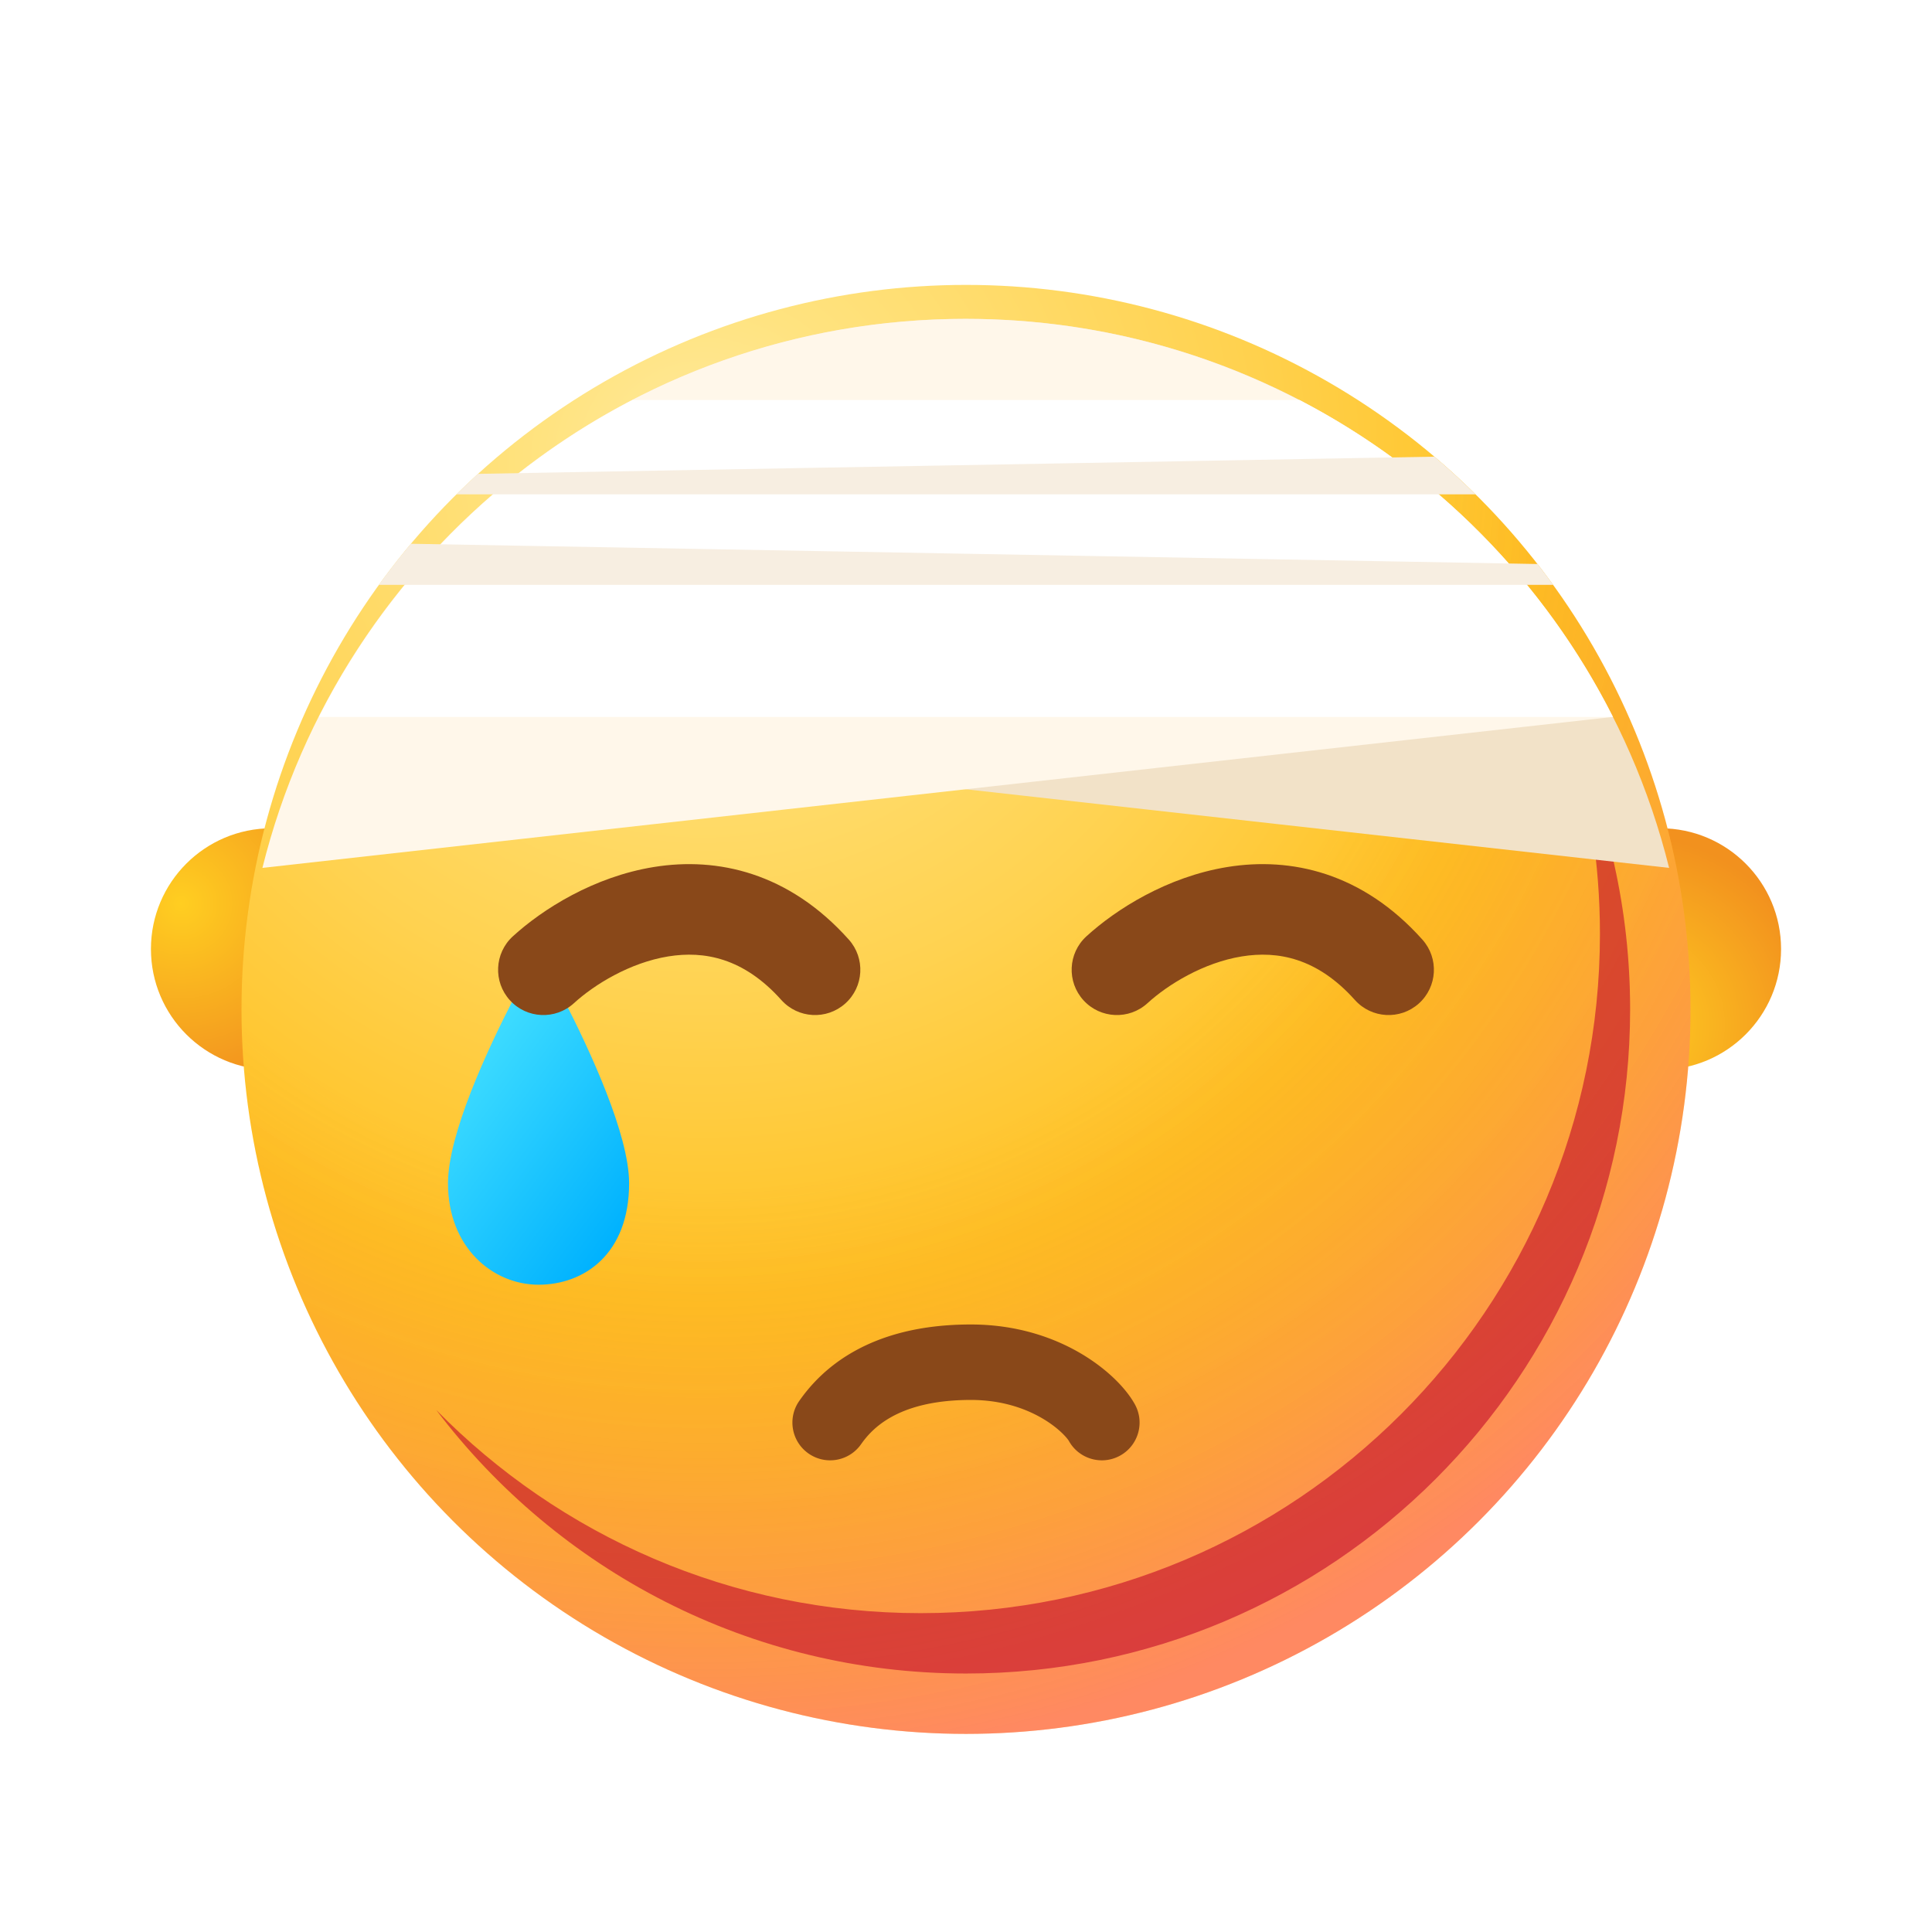 <svg width="1024" height="1024" fill="none" xmlns="http://www.w3.org/2000/svg"><circle cx="144" cy="503" r="64" fill="url(#paint0_radial_284:2779)"/><circle r="64" transform="matrix(-1 0 0 1 880 503)" fill="url(#paint1_radial_284:2779)"/><circle cx="512" cy="535" r="384" fill="url(#paint2_radial_284:2779)"/><circle cx="512" cy="535" r="384" fill="url(#paint3_radial_284:2779)"/><g filter="url(#filter0_f_284:2779)"><path d="M488.002 855.001c198.823 0 360.001-161.177 360.001-360 0-37.495-5.733-73.652-16.369-107.642 20.774 44.9 32.366 94.916 32.366 147.64 0 194.405-157.596 352-352 352-114.668 0-216.529-54.829-280.797-139.7 65.316 66.474 156.243 107.702 256.799 107.702z" fill="#C1092A" fill-opacity=".6"/></g><path opacity=".2" fill-rule="evenodd" clip-rule="evenodd" d="M332 236a8 8 0 018-8h344a8 8 0 010 16H340a8 8 0 01-8-8zm-40 40a8 8 0 018-8h424a8 8 0 010 16H300a8 8 0 01-8-8zm-35 41a8 8 0 018-8h491a8 8 0 010 16H265a8 8 0 01-8-8z" fill="#fff"/><g filter="url(#filter1_dd_284:2779)"><path d="M333.445 617.152c.001 37.584-23.9 53.778-48 53.778s-48-19.555-48-53.778c0-25.839 20.629-70.326 34.839-97.907 5.635-10.937 20.669-10.925 26.294.017 14.212 27.643 34.867 72.234 34.867 97.89z" fill="url(#paint4_linear_284:2779)"/></g><g filter="url(#filter2_ddii_284:2779)"><path fill-rule="evenodd" clip-rule="evenodd" d="M354.279 496.906c-20.463 3.298-39.376 15.012-50.08 24.803-9.781 8.946-24.962 8.27-33.908-1.51-8.946-9.781-8.27-24.962 1.511-33.908 15.695-14.356 42.862-31.62 74.839-36.774 33.556-5.408 71.395 2.873 103.247 38.483 8.837 9.879 7.992 25.051-1.887 33.888-9.88 8.837-25.052 7.992-33.889-1.887-19.987-22.346-40.949-26.139-59.833-23.095z" fill="#894819"/></g><g filter="url(#filter3_ddii_284:2779)"><path fill-rule="evenodd" clip-rule="evenodd" d="M658.279 496.906c-20.463 3.298-39.376 15.012-50.08 24.803-9.781 8.946-24.962 8.27-33.908-1.51-8.946-9.781-8.27-24.962 1.511-33.908 15.695-14.356 42.862-31.62 74.839-36.774 33.556-5.408 71.395 2.873 103.247 38.483 8.837 9.879 7.992 25.051-1.887 33.888-9.88 8.837-25.052 7.992-33.889-1.887-19.987-22.346-40.949-26.139-59.833-23.095z" fill="#894819"/></g><g filter="url(#filter4_ddii_284:2779)"><path fill-rule="evenodd" clip-rule="evenodd" d="M472.356 741.085c-8.346 4.666-13.068 10.24-15.978 14.393-6.338 9.045-18.81 11.24-27.856 4.901-9.046-6.339-11.24-18.811-4.901-27.857 5.26-7.506 14.156-17.932 29.214-26.351C467.888 697.755 487.924 692 514.553 692c23.909 0 43.378 6.67 57.842 15.084 13.905 8.089 24.261 18.448 29.12 27.26 5.332 9.674 1.814 21.838-7.86 27.171-9.673 5.332-21.837 1.814-27.17-7.859a.064.064 0 01-.002-.003c-.035-.057-.294-.478-.896-1.222-.658-.813-1.596-1.85-2.84-3.036-2.493-2.377-5.986-5.13-10.464-7.735-8.884-5.168-21.472-9.66-37.73-9.66-20.69 0-33.846 4.415-42.197 9.085z" fill="#894819"/></g><g filter="url(#filter5_dd_284:2779)"><path d="M512.001 151c-149.843 0-279.64 85.826-342.915 211l715.576 80c-41.575-167.142-192.654-291-372.661-291z" fill="#F2E2C8"/></g><g filter="url(#filter6_dd_284:2779)"><path d="M511.745 151c149.843 0 279.64 85.826 342.915 211l-715.576 80c41.575-167.142 192.654-291 372.661-291z" fill="#FFF7EA"/></g><g filter="url(#filter7_dd_284:2779)"><path d="M854.916 362h-685.83c36.363-71.936 94.696-130.876 166.178-168h353.474c71.482 37.124 129.815 96.064 166.178 168z" fill="#fff"/></g><path fill-rule="evenodd" clip-rule="evenodd" d="M782.049 262h-540.1a385.96 385.96 0 0111.422-10.847l506.895-9.113A386.299 386.299 0 01782.049 262zm41.162 47.999H200.789a385.58 385.58 0 0117.007-21.792l597.099 10.734a386.29 386.29 0 018.316 11.058z" fill="#F7EEE1"/><defs><filter id="filter0_f_284:2779" x="159.203" y="315.359" width="776.797" height="643.64" filterUnits="userSpaceOnUse" color-interpolation-filters="sRGB"><feFlood flood-opacity="0" result="BackgroundImageFix"/><feBlend in="SourceGraphic" in2="BackgroundImageFix" result="shape"/><feGaussianBlur stdDeviation="36" result="effect1_foregroundBlur_284:2779"/></filter><filter id="filter1_dd_284:2779" x="221.445" y="503.049" width="128" height="191.881" filterUnits="userSpaceOnUse" color-interpolation-filters="sRGB"><feFlood flood-opacity="0" result="BackgroundImageFix"/><feColorMatrix in="SourceAlpha" values="0 0 0 0 0 0 0 0 0 0 0 0 0 0 0 0 0 0 127 0" result="hardAlpha"/><feOffset dy="2"/><feGaussianBlur stdDeviation="2"/><feComposite in2="hardAlpha" operator="out"/><feColorMatrix values="0 0 0 0 0.282 0 0 0 0 0.055 0 0 0 0 0.302 0 0 0 0.2 0"/><feBlend in2="BackgroundImageFix" result="effect1_dropShadow_284:2779"/><feColorMatrix in="SourceAlpha" values="0 0 0 0 0 0 0 0 0 0 0 0 0 0 0 0 0 0 127 0" result="hardAlpha"/><feOffset dy="8"/><feGaussianBlur stdDeviation="8"/><feComposite in2="hardAlpha" operator="out"/><feColorMatrix values="0 0 0 0 0.282 0 0 0 0 0.055 0 0 0 0 0.302 0 0 0 0.2 0"/><feBlend in2="effect1_dropShadow_284:2779" result="effect2_dropShadow_284:2779"/><feBlend in="SourceGraphic" in2="effect2_dropShadow_284:2779" result="shape"/></filter><filter id="filter2_ddii_284:2779" x="248" y="440.007" width="224" height="111.993" filterUnits="userSpaceOnUse" color-interpolation-filters="sRGB"><feFlood flood-opacity="0" result="BackgroundImageFix"/><feColorMatrix in="SourceAlpha" values="0 0 0 0 0 0 0 0 0 0 0 0 0 0 0 0 0 0 127 0" result="hardAlpha"/><feOffset dy="8"/><feGaussianBlur stdDeviation="8"/><feColorMatrix values="0 0 0 0 0.282 0 0 0 0 0.055 0 0 0 0 0.302 0 0 0 0.2 0"/><feBlend in2="BackgroundImageFix" result="effect1_dropShadow_284:2779"/><feColorMatrix in="SourceAlpha" values="0 0 0 0 0 0 0 0 0 0 0 0 0 0 0 0 0 0 127 0" result="hardAlpha"/><feOffset dy="2"/><feGaussianBlur stdDeviation="2"/><feComposite in2="hardAlpha" operator="out"/><feColorMatrix values="0 0 0 0 0.282 0 0 0 0 0.055 0 0 0 0 0.302 0 0 0 0.2 0"/><feBlend in2="effect1_dropShadow_284:2779" result="effect2_dropShadow_284:2779"/><feBlend in="SourceGraphic" in2="effect2_dropShadow_284:2779" result="shape"/><feColorMatrix in="SourceAlpha" values="0 0 0 0 0 0 0 0 0 0 0 0 0 0 0 0 0 0 127 0" result="hardAlpha"/><feOffset dx="6" dy="6"/><feGaussianBlur stdDeviation="16"/><feComposite in2="hardAlpha" operator="arithmetic" k2="-1" k3="1"/><feColorMatrix values="0 0 0 0 0.763 0 0 0 0 0.389 0 0 0 0 0.122 0 0 0 1 0"/><feBlend in2="shape" result="effect3_innerShadow_284:2779"/><feColorMatrix in="SourceAlpha" values="0 0 0 0 0 0 0 0 0 0 0 0 0 0 0 0 0 0 127 0" result="hardAlpha"/><feOffset dx="-6" dy="-6"/><feGaussianBlur stdDeviation="16"/><feComposite in2="hardAlpha" operator="arithmetic" k2="-1" k3="1"/><feColorMatrix values="0 0 0 0 0.354 0 0 0 0 0.18 0 0 0 0 0.054 0 0 0 1 0"/><feBlend in2="effect3_innerShadow_284:2779" result="effect4_innerShadow_284:2779"/></filter><filter id="filter3_ddii_284:2779" x="552" y="440.007" width="224" height="111.993" filterUnits="userSpaceOnUse" color-interpolation-filters="sRGB"><feFlood flood-opacity="0" result="BackgroundImageFix"/><feColorMatrix in="SourceAlpha" values="0 0 0 0 0 0 0 0 0 0 0 0 0 0 0 0 0 0 127 0" result="hardAlpha"/><feOffset dy="8"/><feGaussianBlur stdDeviation="8"/><feColorMatrix values="0 0 0 0 0.282 0 0 0 0 0.055 0 0 0 0 0.302 0 0 0 0.2 0"/><feBlend in2="BackgroundImageFix" result="effect1_dropShadow_284:2779"/><feColorMatrix in="SourceAlpha" values="0 0 0 0 0 0 0 0 0 0 0 0 0 0 0 0 0 0 127 0" result="hardAlpha"/><feOffset dy="2"/><feGaussianBlur stdDeviation="2"/><feComposite in2="hardAlpha" operator="out"/><feColorMatrix values="0 0 0 0 0.282 0 0 0 0 0.055 0 0 0 0 0.302 0 0 0 0.2 0"/><feBlend in2="effect1_dropShadow_284:2779" result="effect2_dropShadow_284:2779"/><feBlend in="SourceGraphic" in2="effect2_dropShadow_284:2779" result="shape"/><feColorMatrix in="SourceAlpha" values="0 0 0 0 0 0 0 0 0 0 0 0 0 0 0 0 0 0 127 0" result="hardAlpha"/><feOffset dx="6" dy="6"/><feGaussianBlur stdDeviation="16"/><feComposite in2="hardAlpha" operator="arithmetic" k2="-1" k3="1"/><feColorMatrix values="0 0 0 0 0.763 0 0 0 0 0.389 0 0 0 0 0.122 0 0 0 1 0"/><feBlend in2="shape" result="effect3_innerShadow_284:2779"/><feColorMatrix in="SourceAlpha" values="0 0 0 0 0 0 0 0 0 0 0 0 0 0 0 0 0 0 127 0" result="hardAlpha"/><feOffset dx="-6" dy="-6"/><feGaussianBlur stdDeviation="16"/><feComposite in2="hardAlpha" operator="arithmetic" k2="-1" k3="1"/><feColorMatrix values="0 0 0 0 0.354 0 0 0 0 0.18 0 0 0 0 0.054 0 0 0 1 0"/><feBlend in2="effect3_innerShadow_284:2779" result="effect4_innerShadow_284:2779"/></filter><filter id="filter4_ddii_284:2779" x="403.998" y="684" width="216.006" height="104.004" filterUnits="userSpaceOnUse" color-interpolation-filters="sRGB"><feFlood flood-opacity="0" result="BackgroundImageFix"/><feColorMatrix in="SourceAlpha" values="0 0 0 0 0 0 0 0 0 0 0 0 0 0 0 0 0 0 127 0" result="hardAlpha"/><feOffset dy="8"/><feGaussianBlur stdDeviation="8"/><feColorMatrix values="0 0 0 0 0.282 0 0 0 0 0.055 0 0 0 0 0.302 0 0 0 0.2 0"/><feBlend in2="BackgroundImageFix" result="effect1_dropShadow_284:2779"/><feColorMatrix in="SourceAlpha" values="0 0 0 0 0 0 0 0 0 0 0 0 0 0 0 0 0 0 127 0" result="hardAlpha"/><feOffset dy="2"/><feGaussianBlur stdDeviation="2"/><feComposite in2="hardAlpha" operator="out"/><feColorMatrix values="0 0 0 0 0.282 0 0 0 0 0.055 0 0 0 0 0.302 0 0 0 0.2 0"/><feBlend in2="effect1_dropShadow_284:2779" result="effect2_dropShadow_284:2779"/><feBlend in="SourceGraphic" in2="effect2_dropShadow_284:2779" result="shape"/><feColorMatrix in="SourceAlpha" values="0 0 0 0 0 0 0 0 0 0 0 0 0 0 0 0 0 0 127 0" result="hardAlpha"/><feOffset dx="6" dy="6"/><feGaussianBlur stdDeviation="16"/><feComposite in2="hardAlpha" operator="arithmetic" k2="-1" k3="1"/><feColorMatrix values="0 0 0 0 0.763 0 0 0 0 0.389 0 0 0 0 0.122 0 0 0 1 0"/><feBlend in2="shape" result="effect3_innerShadow_284:2779"/><feColorMatrix in="SourceAlpha" values="0 0 0 0 0 0 0 0 0 0 0 0 0 0 0 0 0 0 127 0" result="hardAlpha"/><feOffset dx="-6" dy="-6"/><feGaussianBlur stdDeviation="16"/><feComposite in2="hardAlpha" operator="arithmetic" k2="-1" k3="1"/><feColorMatrix values="0 0 0 0 0.354 0 0 0 0 0.18 0 0 0 0 0.054 0 0 0 1 0"/><feBlend in2="effect3_innerShadow_284:2779" result="effect4_innerShadow_284:2779"/></filter><filter id="filter5_dd_284:2779" x="137.086" y="135" width="779.576" height="355" filterUnits="userSpaceOnUse" color-interpolation-filters="sRGB"><feFlood flood-opacity="0" result="BackgroundImageFix"/><feColorMatrix in="SourceAlpha" values="0 0 0 0 0 0 0 0 0 0 0 0 0 0 0 0 0 0 127 0" result="hardAlpha"/><feOffset dy="16"/><feGaussianBlur stdDeviation="16"/><feComposite in2="hardAlpha" operator="out"/><feColorMatrix values="0 0 0 0 0.282 0 0 0 0 0.055 0 0 0 0 0.302 0 0 0 0.2 0"/><feBlend in2="BackgroundImageFix" result="effect1_dropShadow_284:2779"/><feColorMatrix in="SourceAlpha" values="0 0 0 0 0 0 0 0 0 0 0 0 0 0 0 0 0 0 127 0" result="hardAlpha"/><feOffset dy="2"/><feGaussianBlur stdDeviation="4"/><feComposite in2="hardAlpha" operator="out"/><feColorMatrix values="0 0 0 0 0.282 0 0 0 0 0.055 0 0 0 0 0.302 0 0 0 0.2 0"/><feBlend in2="effect1_dropShadow_284:2779" result="effect2_dropShadow_284:2779"/><feBlend in="SourceGraphic" in2="effect2_dropShadow_284:2779" result="shape"/></filter><filter id="filter6_dd_284:2779" x="107.084" y="135" width="779.576" height="355" filterUnits="userSpaceOnUse" color-interpolation-filters="sRGB"><feFlood flood-opacity="0" result="BackgroundImageFix"/><feColorMatrix in="SourceAlpha" values="0 0 0 0 0 0 0 0 0 0 0 0 0 0 0 0 0 0 127 0" result="hardAlpha"/><feOffset dy="16"/><feGaussianBlur stdDeviation="16"/><feComposite in2="hardAlpha" operator="out"/><feColorMatrix values="0 0 0 0 0.282 0 0 0 0 0.055 0 0 0 0 0.302 0 0 0 0.2 0"/><feBlend in2="BackgroundImageFix" result="effect1_dropShadow_284:2779"/><feColorMatrix in="SourceAlpha" values="0 0 0 0 0 0 0 0 0 0 0 0 0 0 0 0 0 0 127 0" result="hardAlpha"/><feOffset dy="2"/><feGaussianBlur stdDeviation="4"/><feComposite in2="hardAlpha" operator="out"/><feColorMatrix values="0 0 0 0 0.282 0 0 0 0 0.055 0 0 0 0 0.302 0 0 0 0.2 0"/><feBlend in2="effect1_dropShadow_284:2779" result="effect2_dropShadow_284:2779"/><feBlend in="SourceGraphic" in2="effect2_dropShadow_284:2779" result="shape"/></filter><filter id="filter7_dd_284:2779" x="137.086" y="178" width="749.83" height="232" filterUnits="userSpaceOnUse" color-interpolation-filters="sRGB"><feFlood flood-opacity="0" result="BackgroundImageFix"/><feColorMatrix in="SourceAlpha" values="0 0 0 0 0 0 0 0 0 0 0 0 0 0 0 0 0 0 127 0" result="hardAlpha"/><feOffset dy="16"/><feGaussianBlur stdDeviation="16"/><feComposite in2="hardAlpha" operator="out"/><feColorMatrix values="0 0 0 0 0.282 0 0 0 0 0.055 0 0 0 0 0.302 0 0 0 0.2 0"/><feBlend in2="BackgroundImageFix" result="effect1_dropShadow_284:2779"/><feColorMatrix in="SourceAlpha" values="0 0 0 0 0 0 0 0 0 0 0 0 0 0 0 0 0 0 127 0" result="hardAlpha"/><feOffset dy="2"/><feGaussianBlur stdDeviation="4"/><feComposite in2="hardAlpha" operator="out"/><feColorMatrix values="0 0 0 0 0.282 0 0 0 0 0.055 0 0 0 0 0.302 0 0 0 0.2 0"/><feBlend in2="effect1_dropShadow_284:2779" result="effect2_dropShadow_284:2779"/><feBlend in="SourceGraphic" in2="effect2_dropShadow_284:2779" result="shape"/></filter><radialGradient id="paint0_radial_284:2779" cx="0" cy="0" r="1" gradientUnits="userSpaceOnUse" gradientTransform="rotate(61.389 -355.448 320.358) scale(100.24)"><stop stop-color="#FFCE21"/><stop offset="1" stop-color="#F2911E"/></radialGradient><radialGradient id="paint1_radial_284:2779" cx="0" cy="0" r="1" gradientUnits="userSpaceOnUse" gradientTransform="rotate(61.389 -25.69 33.476) scale(100.24)"><stop stop-color="#FFCE21"/><stop offset="1" stop-color="#F2911E"/></radialGradient><radialGradient id="paint2_radial_284:2779" cx="0" cy="0" r="1" gradientUnits="userSpaceOnUse" gradientTransform="rotate(78.559 37.002 353.359) scale(685.624)"><stop stop-color="#FFEA9F"/><stop offset=".123" stop-color="#FFE380"/><stop offset=".416" stop-color="#FFD250"/><stop offset=".644" stop-color="#FFC122"/><stop offset="1" stop-color="#FFB422"/></radialGradient><radialGradient id="paint3_radial_284:2779" cx="0" cy="0" r="1" gradientUnits="userSpaceOnUse" gradientTransform="rotate(78.559 37.002 353.359) scale(685.624)"><stop offset=".557" stop-color="#E35D12" stop-opacity="0"/><stop offset="1" stop-color="#FF24F6" stop-opacity=".3"/></radialGradient><linearGradient id="paint4_linear_284:2779" x1="237" y1="567" x2="333" y2="638" gradientUnits="userSpaceOnUse"><stop stop-color="#3EDCFF"/><stop offset="1" stop-color="#00B2FE"/></linearGradient></defs></svg>